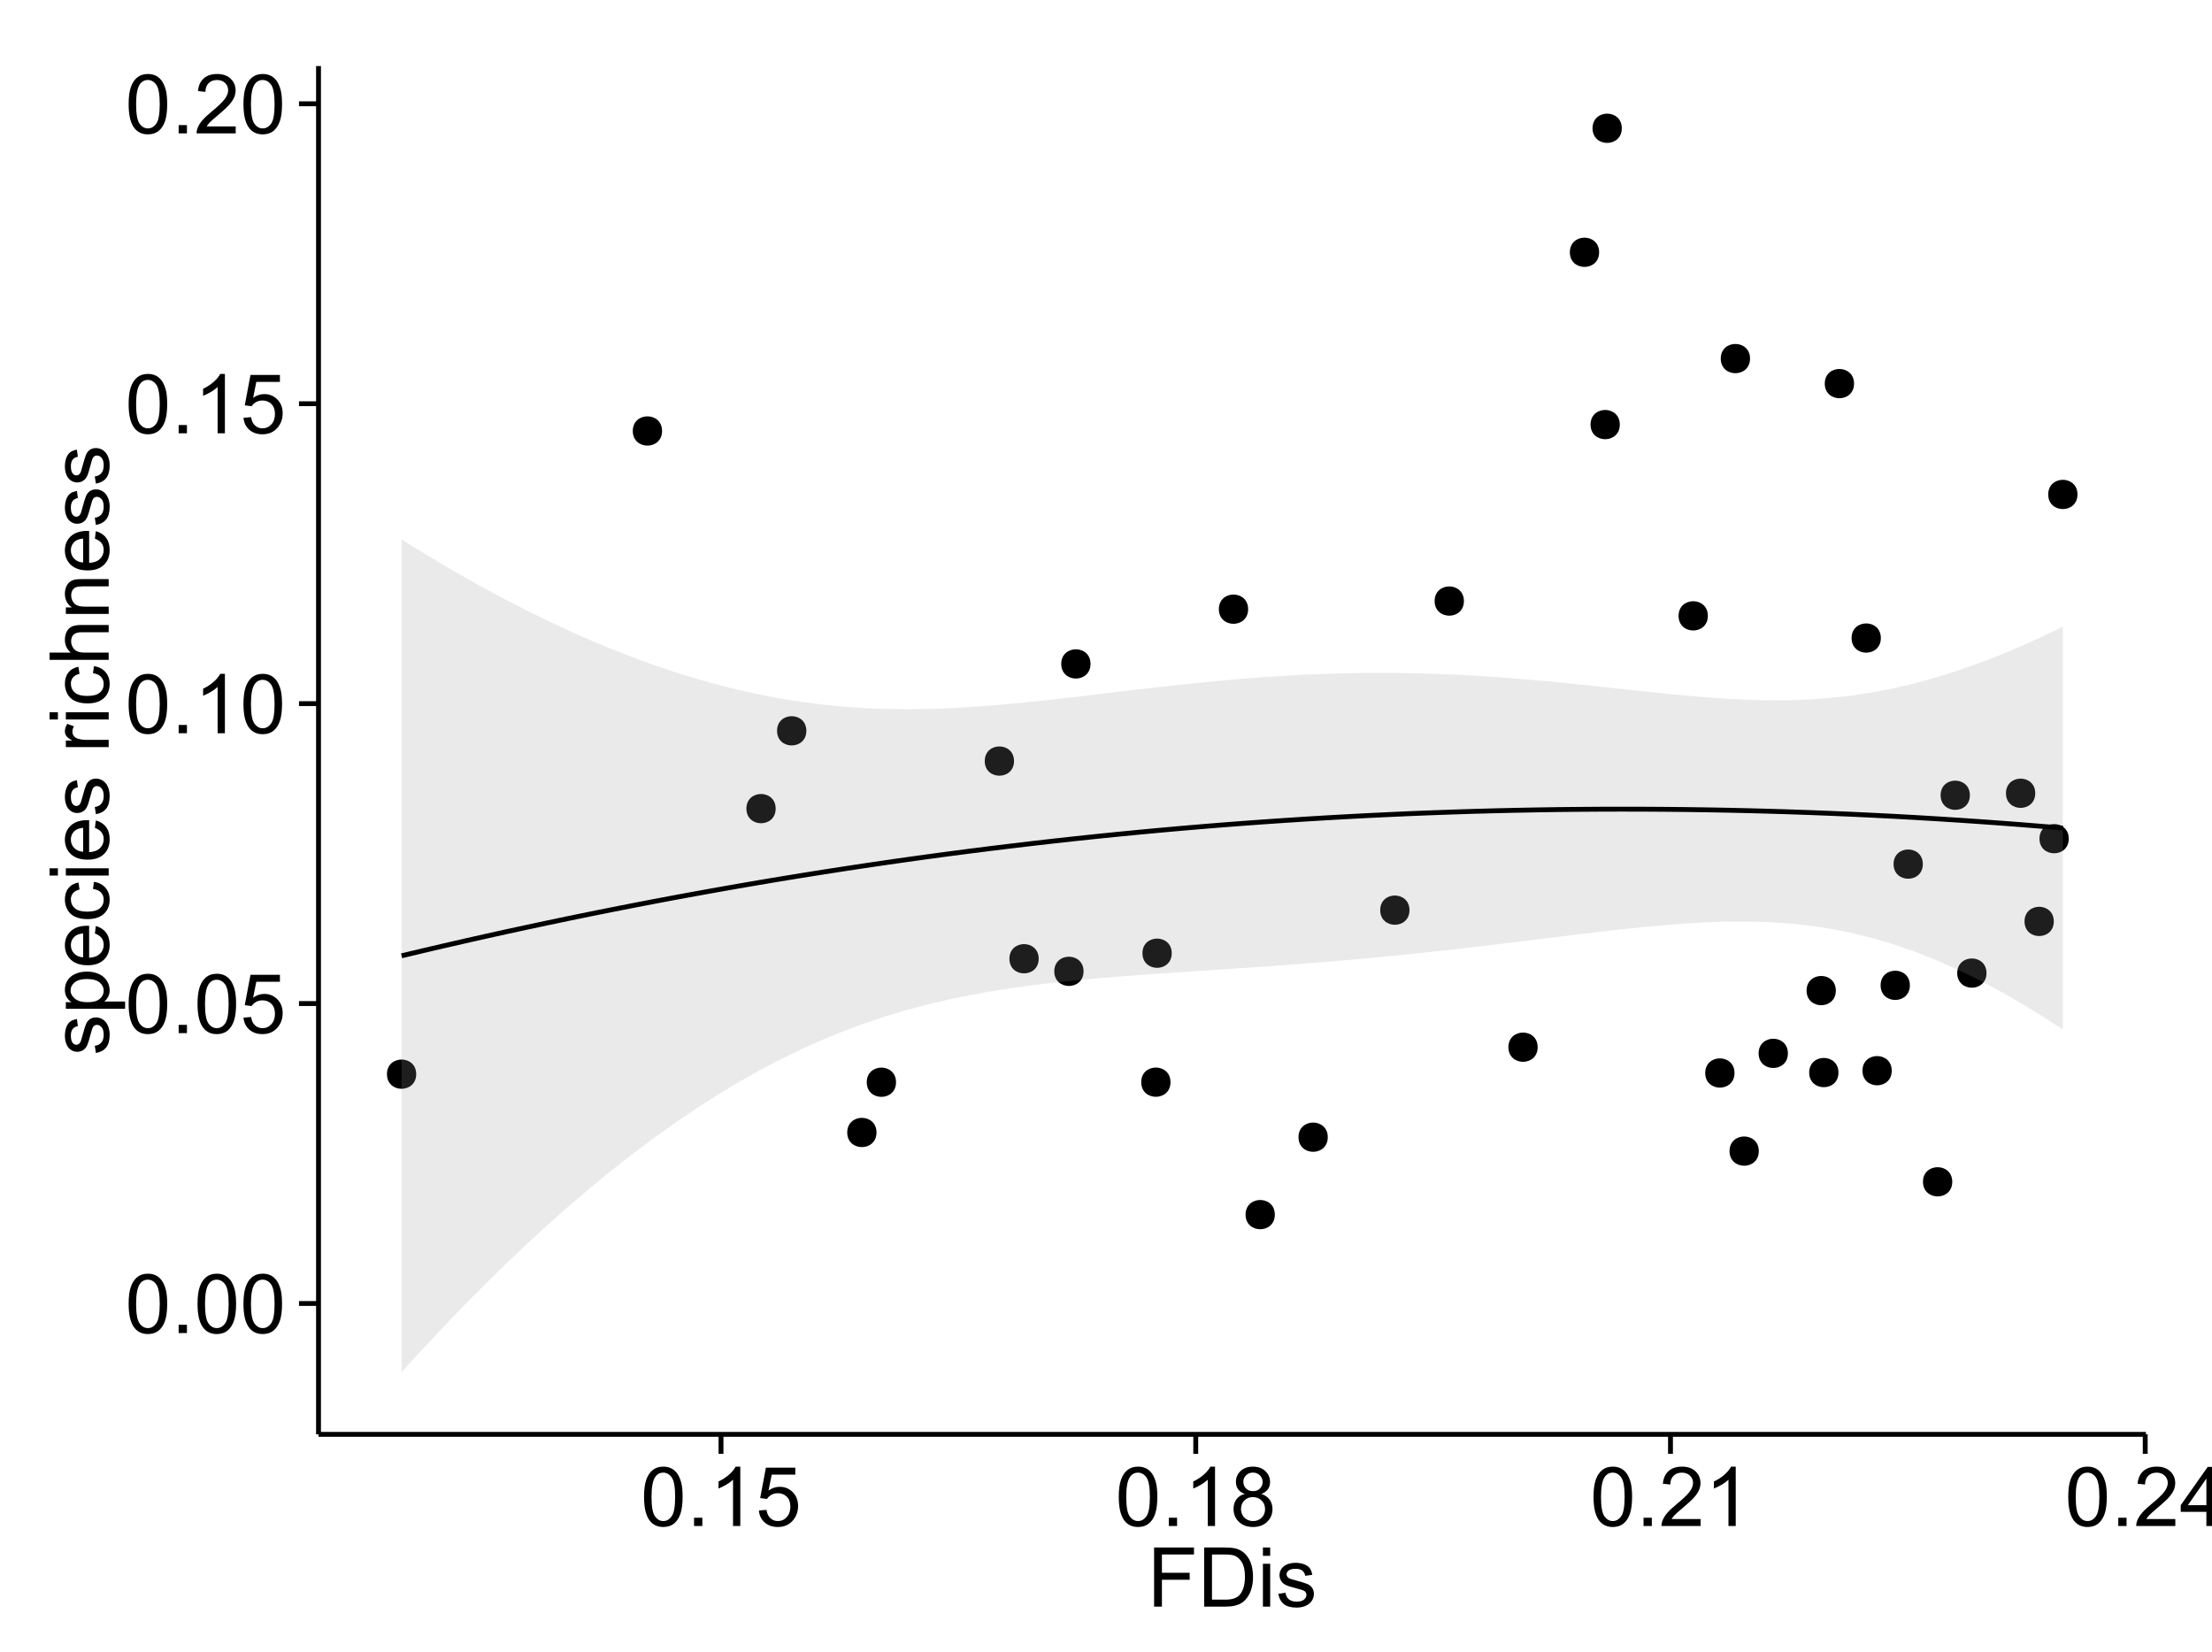 <?xml version="1.0" encoding="UTF-8"?>
<svg xmlns="http://www.w3.org/2000/svg" xmlns:xlink="http://www.w3.org/1999/xlink" width="482pt" height="360pt" viewBox="0 0 482 360" version="1.1">
<defs>
<g>
<symbol overflow="visible" id="glyph0-0">
<path style="stroke:none;" d="M 0.746 -6.355 C 0.742 -7.875 0.898 -9.102 1.215 -10.031 C 1.527 -10.961 1.996 -11.676 2.613 -12.18 C 3.23 -12.684 4.008 -12.938 4.949 -12.938 C 5.637 -12.938 6.242 -12.797 6.766 -12.52 C 7.285 -12.238 7.715 -11.836 8.059 -11.316 C 8.395 -10.789 8.664 -10.152 8.859 -9.398 C 9.051 -8.645 9.145 -7.629 9.148 -6.355 C 9.145 -4.84 8.992 -3.617 8.684 -2.691 C 8.371 -1.762 7.906 -1.047 7.289 -0.539 C 6.672 -0.035 5.891 0.215 4.949 0.219 C 3.703 0.215 2.727 -0.227 2.023 -1.117 C 1.168 -2.188 0.742 -3.934 0.746 -6.355 Z M 2.375 -6.355 C 2.371 -4.234 2.621 -2.824 3.117 -2.129 C 3.609 -1.426 4.219 -1.078 4.949 -1.082 C 5.672 -1.078 6.281 -1.43 6.781 -2.137 C 7.273 -2.836 7.523 -4.242 7.523 -6.355 C 7.523 -8.473 7.273 -9.883 6.781 -10.582 C 6.281 -11.277 5.664 -11.625 4.93 -11.629 C 4.199 -11.625 3.621 -11.316 3.191 -10.703 C 2.645 -9.918 2.371 -8.469 2.375 -6.355 Z M 2.375 -6.355 "/>
</symbol>
<symbol overflow="visible" id="glyph0-1">
<path style="stroke:none;" d="M 1.633 0 L 1.633 -1.801 L 3.438 -1.801 L 3.438 0 Z M 1.633 0 "/>
</symbol>
<symbol overflow="visible" id="glyph0-2">
<path style="stroke:none;" d="M 0.746 -3.375 L 2.406 -3.516 C 2.527 -2.707 2.812 -2.098 3.266 -1.691 C 3.711 -1.281 4.254 -1.078 4.887 -1.082 C 5.648 -1.078 6.293 -1.363 6.82 -1.941 C 7.344 -2.512 7.605 -3.273 7.609 -4.227 C 7.605 -5.125 7.352 -5.84 6.848 -6.363 C 6.34 -6.883 5.676 -7.141 4.859 -7.145 C 4.344 -7.141 3.887 -7.027 3.48 -6.797 C 3.07 -6.566 2.746 -6.266 2.516 -5.898 L 1.027 -6.09 L 2.277 -12.711 L 8.684 -12.711 L 8.684 -11.195 L 3.543 -11.195 L 2.848 -7.734 C 3.621 -8.273 4.43 -8.543 5.281 -8.543 C 6.402 -8.543 7.352 -8.152 8.129 -7.371 C 8.898 -6.59 9.285 -5.586 9.289 -4.367 C 9.285 -3.195 8.945 -2.188 8.27 -1.344 C 7.441 -0.301 6.316 0.215 4.887 0.219 C 3.715 0.215 2.758 -0.109 2.016 -0.766 C 1.273 -1.418 0.848 -2.289 0.746 -3.375 Z M 0.746 -3.375 "/>
</symbol>
<symbol overflow="visible" id="glyph0-3">
<path style="stroke:none;" d="M 6.707 0 L 5.125 0 L 5.125 -10.082 C 4.742 -9.715 4.242 -9.352 3.625 -8.988 C 3.004 -8.625 2.449 -8.352 1.961 -8.172 L 1.961 -9.703 C 2.844 -10.117 3.617 -10.621 4.281 -11.215 C 4.941 -11.805 5.41 -12.379 5.688 -12.938 L 6.707 -12.938 Z M 6.707 0 "/>
</symbol>
<symbol overflow="visible" id="glyph0-4">
<path style="stroke:none;" d="M 9.062 -1.52 L 9.062 0 L 0.547 0 C 0.531 -0.379 0.594 -0.742 0.73 -1.098 C 0.945 -1.676 1.293 -2.25 1.77 -2.812 C 2.246 -3.375 2.934 -4.023 3.84 -4.766 C 5.238 -5.906 6.188 -6.816 6.68 -7.492 C 7.172 -8.16 7.418 -8.793 7.418 -9.395 C 7.418 -10.02 7.191 -10.551 6.746 -10.98 C 6.293 -11.41 5.711 -11.625 4.992 -11.629 C 4.23 -11.625 3.621 -11.395 3.164 -10.941 C 2.703 -10.48 2.469 -9.848 2.469 -9.043 L 0.844 -9.211 C 0.953 -10.422 1.371 -11.344 2.102 -11.984 C 2.824 -12.617 3.801 -12.938 5.027 -12.938 C 6.262 -12.938 7.238 -12.594 7.961 -11.91 C 8.68 -11.223 9.039 -10.371 9.043 -9.359 C 9.039 -8.84 8.934 -8.336 8.727 -7.84 C 8.512 -7.34 8.164 -6.812 7.676 -6.266 C 7.188 -5.711 6.375 -4.957 5.238 -4 C 4.285 -3.199 3.676 -2.66 3.41 -2.379 C 3.141 -2.094 2.918 -1.805 2.742 -1.52 Z M 9.062 -1.52 "/>
</symbol>
<symbol overflow="visible" id="glyph0-5">
<path style="stroke:none;" d="M 3.18 -6.988 C 2.52 -7.227 2.035 -7.57 1.723 -8.016 C 1.406 -8.461 1.246 -8.992 1.25 -9.617 C 1.246 -10.551 1.582 -11.34 2.258 -11.98 C 2.93 -12.617 3.828 -12.938 4.949 -12.938 C 6.07 -12.938 6.977 -12.609 7.664 -11.957 C 8.348 -11.301 8.688 -10.504 8.691 -9.57 C 8.688 -8.969 8.531 -8.449 8.219 -8.012 C 7.902 -7.566 7.426 -7.227 6.793 -6.988 C 7.582 -6.727 8.184 -6.309 8.598 -5.738 C 9.008 -5.16 9.215 -4.477 9.219 -3.684 C 9.215 -2.578 8.828 -1.652 8.051 -0.906 C 7.27 -0.156 6.242 0.215 4.977 0.219 C 3.699 0.215 2.676 -0.156 1.898 -0.91 C 1.117 -1.66 0.727 -2.602 0.73 -3.727 C 0.727 -4.562 0.938 -5.262 1.367 -5.832 C 1.789 -6.395 2.395 -6.781 3.18 -6.988 Z M 2.867 -9.668 C 2.863 -9.059 3.059 -8.559 3.453 -8.172 C 3.844 -7.785 4.355 -7.594 4.984 -7.594 C 5.59 -7.594 6.09 -7.785 6.48 -8.168 C 6.871 -8.551 7.066 -9.02 7.066 -9.578 C 7.066 -10.156 6.863 -10.645 6.465 -11.043 C 6.059 -11.438 5.559 -11.637 4.965 -11.637 C 4.359 -11.637 3.859 -11.441 3.465 -11.055 C 3.062 -10.668 2.863 -10.207 2.867 -9.668 Z M 2.355 -3.719 C 2.355 -3.262 2.461 -2.824 2.676 -2.406 C 2.887 -1.98 3.203 -1.652 3.629 -1.426 C 4.047 -1.191 4.504 -1.078 4.992 -1.082 C 5.746 -1.078 6.367 -1.32 6.863 -1.809 C 7.352 -2.293 7.598 -2.91 7.602 -3.664 C 7.598 -4.422 7.344 -5.055 6.84 -5.555 C 6.332 -6.051 5.699 -6.297 4.938 -6.301 C 4.191 -6.297 3.574 -6.051 3.09 -5.562 C 2.598 -5.066 2.355 -4.453 2.355 -3.719 Z M 2.355 -3.719 "/>
</symbol>
<symbol overflow="visible" id="glyph0-6">
<path style="stroke:none;" d="M 5.82 0 L 5.82 -3.086 L 0.227 -3.086 L 0.227 -4.535 L 6.109 -12.883 L 7.398 -12.883 L 7.398 -4.535 L 9.141 -4.535 L 9.141 -3.086 L 7.398 -3.086 L 7.398 0 Z M 5.82 -4.535 L 5.82 -10.344 L 1.785 -4.535 Z M 5.82 -4.535 "/>
</symbol>
<symbol overflow="visible" id="glyph0-7">
<path style="stroke:none;" d="M 1.477 0 L 1.477 -12.883 L 10.168 -12.883 L 10.168 -11.363 L 3.18 -11.363 L 3.18 -7.375 L 9.227 -7.375 L 9.227 -5.852 L 3.18 -5.852 L 3.18 0 Z M 1.477 0 "/>
</symbol>
<symbol overflow="visible" id="glyph0-8">
<path style="stroke:none;" d="M 1.391 0 L 1.391 -12.883 L 5.828 -12.883 C 6.824 -12.879 7.59 -12.816 8.121 -12.699 C 8.855 -12.527 9.484 -12.223 10.012 -11.777 C 10.688 -11.199 11.195 -10.465 11.535 -9.574 C 11.867 -8.68 12.035 -7.656 12.039 -6.512 C 12.035 -5.531 11.922 -4.664 11.695 -3.91 C 11.469 -3.152 11.176 -2.527 10.816 -2.035 C 10.457 -1.535 10.066 -1.145 9.645 -0.863 C 9.219 -0.574 8.703 -0.359 8.105 -0.219 C 7.504 -0.07 6.816 0 6.039 0 Z M 3.094 -1.52 L 5.844 -1.52 C 6.688 -1.516 7.355 -1.598 7.844 -1.758 C 8.324 -1.914 8.711 -2.137 9 -2.426 C 9.402 -2.828 9.715 -3.371 9.941 -4.055 C 10.164 -4.734 10.277 -5.562 10.281 -6.539 C 10.277 -7.887 10.055 -8.922 9.617 -9.645 C 9.172 -10.367 8.637 -10.852 8.008 -11.102 C 7.547 -11.273 6.812 -11.359 5.801 -11.363 L 3.094 -11.363 Z M 3.094 -1.52 "/>
</symbol>
<symbol overflow="visible" id="glyph0-9">
<path style="stroke:none;" d="M 1.195 -11.066 L 1.195 -12.883 L 2.777 -12.883 L 2.777 -11.066 Z M 1.195 0 L 1.195 -9.336 L 2.777 -9.336 L 2.777 0 Z M 1.195 0 "/>
</symbol>
<symbol overflow="visible" id="glyph0-10">
<path style="stroke:none;" d="M 0.555 -2.785 L 2.117 -3.031 C 2.203 -2.402 2.449 -1.922 2.852 -1.59 C 3.25 -1.254 3.812 -1.09 4.535 -1.09 C 5.262 -1.09 5.801 -1.234 6.152 -1.531 C 6.504 -1.824 6.68 -2.172 6.68 -2.574 C 6.68 -2.926 6.523 -3.207 6.215 -3.418 C 5.996 -3.555 5.457 -3.734 4.598 -3.953 C 3.434 -4.246 2.629 -4.5 2.184 -4.715 C 1.734 -4.926 1.395 -5.223 1.164 -5.602 C 0.93 -5.98 0.812 -6.398 0.816 -6.855 C 0.812 -7.27 0.91 -7.652 1.102 -8.012 C 1.293 -8.363 1.551 -8.66 1.883 -8.895 C 2.125 -9.074 2.461 -9.227 2.887 -9.355 C 3.309 -9.48 3.766 -9.543 4.254 -9.547 C 4.984 -9.543 5.625 -9.438 6.184 -9.23 C 6.734 -9.016 7.145 -8.73 7.41 -8.371 C 7.672 -8.008 7.852 -7.527 7.953 -6.926 L 6.406 -6.715 C 6.332 -7.195 6.129 -7.57 5.793 -7.84 C 5.453 -8.105 4.977 -8.238 4.367 -8.242 C 3.637 -8.238 3.121 -8.117 2.812 -7.883 C 2.5 -7.641 2.344 -7.359 2.348 -7.039 C 2.344 -6.832 2.406 -6.648 2.539 -6.484 C 2.664 -6.312 2.867 -6.172 3.148 -6.062 C 3.301 -6.004 3.766 -5.871 4.543 -5.66 C 5.66 -5.359 6.441 -5.113 6.887 -4.926 C 7.324 -4.734 7.672 -4.457 7.926 -4.094 C 8.176 -3.73 8.301 -3.281 8.305 -2.742 C 8.301 -2.215 8.148 -1.719 7.844 -1.254 C 7.535 -0.785 7.09 -0.422 6.512 -0.172 C 5.926 0.086 5.27 0.211 4.543 0.211 C 3.328 0.211 2.406 -0.039 1.77 -0.543 C 1.133 -1.047 0.727 -1.793 0.555 -2.785 Z M 0.555 -2.785 "/>
</symbol>
<symbol overflow="visible" id="glyph1-0">
<path style="stroke:none;" d="M -2.785 -0.555 L -3.031 -2.117 C -2.402 -2.203 -1.922 -2.449 -1.59 -2.852 C -1.254 -3.25 -1.09 -3.812 -1.09 -4.535 C -1.09 -5.262 -1.234 -5.801 -1.531 -6.152 C -1.824 -6.504 -2.172 -6.68 -2.574 -6.68 C -2.926 -6.68 -3.207 -6.523 -3.418 -6.215 C -3.555 -5.996 -3.734 -5.457 -3.953 -4.598 C -4.246 -3.434 -4.5 -2.629 -4.715 -2.184 C -4.926 -1.734 -5.223 -1.395 -5.602 -1.164 C -5.98 -0.93 -6.398 -0.812 -6.855 -0.816 C -7.27 -0.812 -7.652 -0.91 -8.012 -1.102 C -8.363 -1.293 -8.66 -1.551 -8.895 -1.883 C -9.074 -2.125 -9.227 -2.461 -9.355 -2.887 C -9.48 -3.309 -9.543 -3.766 -9.547 -4.254 C -9.543 -4.984 -9.438 -5.625 -9.23 -6.184 C -9.016 -6.734 -8.73 -7.145 -8.371 -7.41 C -8.008 -7.672 -7.527 -7.852 -6.926 -7.953 L -6.715 -6.406 C -7.195 -6.332 -7.57 -6.129 -7.84 -5.797 C -8.105 -5.457 -8.238 -4.98 -8.242 -4.367 C -8.238 -3.637 -8.117 -3.121 -7.883 -2.812 C -7.641 -2.5 -7.359 -2.344 -7.039 -2.348 C -6.832 -2.344 -6.648 -2.406 -6.484 -2.539 C -6.312 -2.664 -6.172 -2.867 -6.062 -3.148 C -6.004 -3.301 -5.871 -3.766 -5.66 -4.543 C -5.359 -5.66 -5.113 -6.441 -4.926 -6.887 C -4.734 -7.324 -4.457 -7.672 -4.094 -7.926 C -3.73 -8.176 -3.281 -8.301 -2.742 -8.305 C -2.211 -8.301 -1.711 -8.148 -1.25 -7.844 C -0.781 -7.535 -0.422 -7.09 -0.172 -6.512 C 0.086 -5.926 0.211 -5.27 0.211 -4.543 C 0.211 -3.328 -0.039 -2.406 -0.543 -1.77 C -1.047 -1.133 -1.793 -0.727 -2.785 -0.555 Z M -2.785 -0.555 "/>
</symbol>
<symbol overflow="visible" id="glyph1-1">
<path style="stroke:none;" d="M 3.578 -1.188 L -9.336 -1.188 L -9.336 -2.629 L -8.121 -2.629 C -8.594 -2.965 -8.949 -3.348 -9.188 -3.777 C -9.426 -4.203 -9.543 -4.723 -9.547 -5.336 C -9.543 -6.129 -9.34 -6.832 -8.93 -7.445 C -8.516 -8.051 -7.934 -8.512 -7.191 -8.824 C -6.441 -9.133 -5.625 -9.285 -4.738 -9.289 C -3.781 -9.285 -2.922 -9.113 -2.156 -8.773 C -1.391 -8.43 -0.805 -7.934 -0.398 -7.281 C 0.008 -6.625 0.211 -5.938 0.211 -5.219 C 0.211 -4.691 0.102 -4.219 -0.121 -3.801 C -0.344 -3.379 -0.625 -3.035 -0.965 -2.77 L 3.578 -2.77 Z M -4.613 -2.621 C -3.41 -2.613 -2.523 -2.855 -1.949 -3.348 C -1.375 -3.832 -1.09 -4.422 -1.09 -5.117 C -1.09 -5.816 -1.387 -6.418 -1.98 -6.922 C -2.574 -7.418 -3.496 -7.668 -4.746 -7.672 C -5.934 -7.668 -6.824 -7.426 -7.418 -6.938 C -8.008 -6.449 -8.301 -5.863 -8.305 -5.188 C -8.301 -4.508 -7.988 -3.914 -7.359 -3.398 C -6.727 -2.879 -5.809 -2.617 -4.613 -2.621 Z M -4.613 -2.621 "/>
</symbol>
<symbol overflow="visible" id="glyph1-2">
<path style="stroke:none;" d="M -3.004 -7.578 L -2.805 -9.211 C -1.848 -8.953 -1.105 -8.473 -0.578 -7.777 C -0.051 -7.078 0.211 -6.188 0.211 -5.105 C 0.211 -3.738 -0.207 -2.656 -1.051 -1.859 C -1.887 -1.055 -3.066 -0.656 -4.586 -0.66 C -6.156 -0.656 -7.375 -1.059 -8.246 -1.871 C -9.109 -2.676 -9.543 -3.727 -9.547 -5.02 C -9.543 -6.266 -9.117 -7.285 -8.27 -8.078 C -7.418 -8.867 -6.223 -9.262 -4.684 -9.266 C -4.586 -9.262 -4.445 -9.258 -4.262 -9.254 L -4.262 -2.293 C -3.234 -2.348 -2.449 -2.641 -1.906 -3.164 C -1.359 -3.684 -1.09 -4.332 -1.09 -5.117 C -1.09 -5.691 -1.242 -6.188 -1.547 -6.598 C -1.852 -7.008 -2.336 -7.332 -3.004 -7.578 Z M -5.562 -2.383 L -5.562 -7.594 C -6.344 -7.523 -6.934 -7.324 -7.328 -6.996 C -7.934 -6.492 -8.238 -5.836 -8.242 -5.035 C -8.238 -4.305 -7.996 -3.695 -7.512 -3.203 C -7.027 -2.707 -6.375 -2.434 -5.562 -2.383 Z M -5.562 -2.383 "/>
</symbol>
<symbol overflow="visible" id="glyph1-3">
<path style="stroke:none;" d="M -3.418 -7.277 L -3.215 -8.832 C -2.141 -8.66 -1.301 -8.227 -0.699 -7.527 C -0.09 -6.824 0.211 -5.965 0.211 -4.949 C 0.211 -3.668 -0.203 -2.641 -1.039 -1.867 C -1.871 -1.09 -3.07 -0.703 -4.633 -0.703 C -5.637 -0.703 -6.52 -0.867 -7.277 -1.203 C -8.031 -1.535 -8.598 -2.047 -8.977 -2.73 C -9.355 -3.41 -9.543 -4.152 -9.547 -4.957 C -9.543 -5.969 -9.289 -6.797 -8.777 -7.441 C -8.262 -8.086 -7.531 -8.5 -6.59 -8.684 L -6.355 -7.145 C -6.98 -6.996 -7.453 -6.738 -7.77 -6.367 C -8.082 -5.992 -8.238 -5.543 -8.242 -5.02 C -8.238 -4.219 -7.953 -3.57 -7.387 -3.074 C -6.812 -2.574 -5.91 -2.324 -4.676 -2.328 C -3.422 -2.324 -2.508 -2.566 -1.941 -3.047 C -1.371 -3.527 -1.09 -4.152 -1.09 -4.93 C -1.09 -5.547 -1.277 -6.066 -1.66 -6.484 C -2.035 -6.898 -2.621 -7.164 -3.418 -7.277 Z M -3.418 -7.277 "/>
</symbol>
<symbol overflow="visible" id="glyph1-4">
<path style="stroke:none;" d="M -11.066 -1.195 L -12.883 -1.195 L -12.883 -2.777 L -11.066 -2.777 Z M 0 -1.195 L -9.336 -1.195 L -9.336 -2.777 L 0 -2.777 Z M 0 -1.195 "/>
</symbol>
<symbol overflow="visible" id="glyph1-5">
<path style="stroke:none;" d=""/>
</symbol>
<symbol overflow="visible" id="glyph1-6">
<path style="stroke:none;" d="M 0 -1.168 L -9.336 -1.168 L -9.336 -2.594 L -7.918 -2.594 C -8.578 -2.953 -9.016 -3.289 -9.23 -3.598 C -9.438 -3.906 -9.543 -4.242 -9.547 -4.613 C -9.543 -5.145 -9.375 -5.688 -9.035 -6.242 L -7.566 -5.695 C -7.793 -5.309 -7.91 -4.922 -7.91 -4.535 C -7.91 -4.188 -7.805 -3.875 -7.598 -3.602 C -7.387 -3.324 -7.098 -3.129 -6.734 -3.016 C -6.168 -2.836 -5.555 -2.746 -4.887 -2.75 L 0 -2.75 Z M 0 -1.168 "/>
</symbol>
<symbol overflow="visible" id="glyph1-7">
<path style="stroke:none;" d="M 0 -1.188 L -12.883 -1.188 L -12.883 -2.77 L -8.262 -2.77 C -9.117 -3.504 -9.543 -4.434 -9.547 -5.562 C -9.543 -6.25 -9.406 -6.852 -9.137 -7.363 C -8.859 -7.871 -8.484 -8.234 -8.004 -8.457 C -7.523 -8.676 -6.824 -8.789 -5.914 -8.789 L 0 -8.789 L 0 -7.207 L -5.914 -7.207 C -6.703 -7.207 -7.281 -7.035 -7.641 -6.691 C -8 -6.348 -8.18 -5.863 -8.184 -5.238 C -8.18 -4.77 -8.059 -4.328 -7.816 -3.914 C -7.574 -3.5 -7.242 -3.203 -6.828 -3.031 C -6.406 -2.852 -5.832 -2.766 -5.105 -2.77 L 0 -2.77 Z M 0 -1.188 "/>
</symbol>
<symbol overflow="visible" id="glyph1-8">
<path style="stroke:none;" d="M 0 -1.188 L -9.336 -1.188 L -9.336 -2.609 L -8.008 -2.609 C -9.031 -3.293 -9.543 -4.285 -9.547 -5.582 C -9.543 -6.141 -9.441 -6.656 -9.242 -7.133 C -9.035 -7.602 -8.77 -7.957 -8.445 -8.191 C -8.113 -8.426 -7.727 -8.59 -7.277 -8.684 C -6.98 -8.742 -6.465 -8.77 -5.738 -8.773 L 0 -8.773 L 0 -7.188 L -5.68 -7.188 C -6.32 -7.184 -6.801 -7.121 -7.121 -7.004 C -7.438 -6.879 -7.695 -6.66 -7.887 -6.348 C -8.074 -6.031 -8.168 -5.664 -8.172 -5.246 C -8.168 -4.57 -7.953 -3.992 -7.531 -3.504 C -7.102 -3.012 -6.293 -2.766 -5.098 -2.77 L 0 -2.77 Z M 0 -1.188 "/>
</symbol>
</g>
<clipPath id="clip1">
  <path d="M 69.406 14.398 L 468.602 14.398 L 468.602 313.531 L 69.406 313.531 Z M 69.406 14.398 "/>
</clipPath>
</defs>
<g id="surface3236">
<rect x="0" y="0" width="482" height="360" style="fill:rgb(100%,100%,100%);fill-opacity:1;stroke:none;"/>
<rect x="0" y="0" width="482" height="360" style="fill:rgb(100%,100%,100%);fill-opacity:1;stroke:none;"/>
<path style="fill:none;stroke-width:1.063;stroke-linecap:round;stroke-linejoin:round;stroke:rgb(100%,100%,100%);stroke-opacity:1;stroke-miterlimit:10;" d="M 0 360 L 482 360 L 482 0 L 0 0 Z M 0 360 "/>
<g clip-path="url(#clip1)" clip-rule="nonzero">
<path style=" stroke:none;fill-rule:nonzero;fill:rgb(100%,100%,100%);fill-opacity:1;" d="M 69.406 312.531 L 467.602 312.531 L 467.602 14.398 L 69.406 14.398 Z M 69.406 312.531 "/>
<path style=" stroke:none;fill-rule:nonzero;fill:rgb(0%,0%,0%);fill-opacity:1;" d="M 167.957 176.195 C 167.957 179.027 163.707 179.027 163.707 176.195 C 163.707 173.359 167.957 173.359 167.957 176.195 "/>
<path style=" stroke:none;fill-rule:nonzero;fill:rgb(0%,0%,0%);fill-opacity:1;" d="M 431.801 212.027 C 431.801 214.863 427.551 214.863 427.551 212.027 C 427.551 209.191 431.801 209.191 431.801 212.027 "/>
<path style=" stroke:none;fill-rule:nonzero;fill:rgb(0%,0%,0%);fill-opacity:1;" d="M 89.629 234.051 C 89.629 236.887 85.379 236.887 85.379 234.051 C 85.379 231.219 89.629 231.219 89.629 234.051 "/>
<path style=" stroke:none;fill-rule:nonzero;fill:rgb(0%,0%,0%);fill-opacity:1;" d="M 428.18 173.281 C 428.18 176.113 423.926 176.113 423.926 173.281 C 423.926 170.445 428.18 170.445 428.18 173.281 "/>
<path style=" stroke:none;fill-rule:nonzero;fill:rgb(0%,0%,0%);fill-opacity:1;" d="M 402.938 83.582 C 402.938 86.418 398.684 86.418 398.684 83.582 C 398.684 80.746 402.938 80.746 402.938 83.582 "/>
<path style=" stroke:none;fill-rule:nonzero;fill:rgb(0%,0%,0%);fill-opacity:1;" d="M 398.969 215.844 C 398.969 218.68 394.719 218.68 394.719 215.844 C 394.719 213.008 398.969 213.008 398.969 215.844 "/>
<path style=" stroke:none;fill-rule:nonzero;fill:rgb(0%,0%,0%);fill-opacity:1;" d="M 449.723 182.742 C 449.723 185.574 445.473 185.574 445.473 182.742 C 445.473 179.906 449.723 179.906 449.723 182.742 "/>
<path style=" stroke:none;fill-rule:nonzero;fill:rgb(0%,0%,0%);fill-opacity:1;" d="M 219.895 165.832 C 219.895 168.668 215.645 168.668 215.645 165.832 C 215.645 162.996 219.895 162.996 219.895 165.832 "/>
<path style=" stroke:none;fill-rule:nonzero;fill:rgb(0%,0%,0%);fill-opacity:1;" d="M 194.184 235.809 C 194.184 238.645 189.934 238.645 189.934 235.809 C 189.934 232.973 194.184 232.973 194.184 235.809 "/>
<path style=" stroke:none;fill-rule:nonzero;fill:rgb(0%,0%,0%);fill-opacity:1;" d="M 225.27 208.902 C 225.27 211.738 221.02 211.738 221.02 208.902 C 221.02 206.07 225.27 206.07 225.27 208.902 "/>
<path style=" stroke:none;fill-rule:nonzero;fill:rgb(0%,0%,0%);fill-opacity:1;" d="M 371.082 134.191 C 371.082 137.023 366.828 137.023 366.828 134.191 C 366.828 131.355 371.082 131.355 371.082 134.191 "/>
<path style=" stroke:none;fill-rule:nonzero;fill:rgb(0%,0%,0%);fill-opacity:1;" d="M 442.422 172.844 C 442.422 175.68 438.168 175.68 438.168 172.844 C 438.168 170.008 442.422 170.008 442.422 172.844 "/>
<path style=" stroke:none;fill-rule:nonzero;fill:rgb(0%,0%,0%);fill-opacity:1;" d="M 451.625 107.734 C 451.625 110.57 447.375 110.57 447.375 107.734 C 447.375 104.902 451.625 104.902 451.625 107.734 "/>
<path style=" stroke:none;fill-rule:nonzero;fill:rgb(0%,0%,0%);fill-opacity:1;" d="M 380.273 78.133 C 380.273 80.969 376.02 80.969 376.02 78.133 C 376.02 75.297 380.273 75.297 380.273 78.133 "/>
<path style=" stroke:none;fill-rule:nonzero;fill:rgb(0%,0%,0%);fill-opacity:1;" d="M 351.898 92.516 C 351.898 95.352 347.648 95.352 347.648 92.516 C 347.648 89.68 351.898 89.68 351.898 92.516 "/>
<path style=" stroke:none;fill-rule:nonzero;fill:rgb(0%,0%,0%);fill-opacity:1;" d="M 411.152 233.297 C 411.152 236.129 406.898 236.129 406.898 233.297 C 406.898 230.461 411.152 230.461 411.152 233.297 "/>
<path style=" stroke:none;fill-rule:nonzero;fill:rgb(0%,0%,0%);fill-opacity:1;" d="M 333.996 228.176 C 333.996 231.008 329.746 231.008 329.746 228.176 C 329.746 225.34 333.996 225.34 333.996 228.176 "/>
<path style=" stroke:none;fill-rule:nonzero;fill:rgb(0%,0%,0%);fill-opacity:1;" d="M 347.391 54.973 C 347.391 57.809 343.137 57.809 343.137 54.973 C 343.137 52.141 347.391 52.141 347.391 54.973 "/>
<path style=" stroke:none;fill-rule:nonzero;fill:rgb(0%,0%,0%);fill-opacity:1;" d="M 270.906 132.734 C 270.906 135.57 266.656 135.57 266.656 132.734 C 266.656 129.902 270.906 129.902 270.906 132.734 "/>
<path style=" stroke:none;fill-rule:nonzero;fill:rgb(0%,0%,0%);fill-opacity:1;" d="M 235.047 211.648 C 235.047 214.484 230.797 214.484 230.797 211.648 C 230.797 208.812 235.047 208.812 235.047 211.648 "/>
<path style=" stroke:none;fill-rule:nonzero;fill:rgb(0%,0%,0%);fill-opacity:1;" d="M 417.926 188.281 C 417.926 191.117 413.676 191.117 413.676 188.281 C 413.676 185.449 417.926 185.449 417.926 188.281 "/>
<path style=" stroke:none;fill-rule:nonzero;fill:rgb(0%,0%,0%);fill-opacity:1;" d="M 174.641 159.238 C 174.641 162.074 170.387 162.074 170.387 159.238 C 170.387 156.406 174.641 156.406 174.641 159.238 "/>
<path style=" stroke:none;fill-rule:nonzero;fill:rgb(0%,0%,0%);fill-opacity:1;" d="M 424.34 257.508 C 424.34 260.34 420.086 260.34 420.086 257.508 C 420.086 254.672 424.34 254.672 424.34 257.508 "/>
<path style=" stroke:none;fill-rule:nonzero;fill:rgb(0%,0%,0%);fill-opacity:1;" d="M 189.93 246.758 C 189.93 249.594 185.676 249.594 185.676 246.758 C 185.676 243.922 189.93 243.922 189.93 246.758 "/>
<path style=" stroke:none;fill-rule:nonzero;fill:rgb(0%,0%,0%);fill-opacity:1;" d="M 143.203 93.906 C 143.203 96.742 138.949 96.742 138.949 93.906 C 138.949 91.074 143.203 91.074 143.203 93.906 "/>
<path style=" stroke:none;fill-rule:nonzero;fill:rgb(0%,0%,0%);fill-opacity:1;" d="M 352.332 27.953 C 352.332 30.785 348.082 30.785 348.082 27.953 C 348.082 25.117 352.332 25.117 352.332 27.953 "/>
<path style=" stroke:none;fill-rule:nonzero;fill:rgb(0%,0%,0%);fill-opacity:1;" d="M 415.102 214.695 C 415.102 217.531 410.852 217.531 410.852 214.695 C 410.852 211.863 415.102 211.863 415.102 214.695 "/>
<path style=" stroke:none;fill-rule:nonzero;fill:rgb(0%,0%,0%);fill-opacity:1;" d="M 253.992 235.797 C 253.992 238.633 249.738 238.633 249.738 235.797 C 249.738 232.965 253.992 232.965 253.992 235.797 "/>
<path style=" stroke:none;fill-rule:nonzero;fill:rgb(0%,0%,0%);fill-opacity:1;" d="M 388.523 229.52 C 388.523 232.355 384.273 232.355 384.273 229.52 C 384.273 226.684 388.523 226.684 388.523 229.52 "/>
<path style=" stroke:none;fill-rule:nonzero;fill:rgb(0%,0%,0%);fill-opacity:1;" d="M 288.262 247.781 C 288.262 250.617 284.008 250.617 284.008 247.781 C 284.008 244.945 288.262 244.945 288.262 247.781 "/>
<path style=" stroke:none;fill-rule:nonzero;fill:rgb(0%,0%,0%);fill-opacity:1;" d="M 317.926 130.965 C 317.926 133.797 313.672 133.797 313.672 130.965 C 313.672 128.129 317.926 128.129 317.926 130.965 "/>
<path style=" stroke:none;fill-rule:nonzero;fill:rgb(0%,0%,0%);fill-opacity:1;" d="M 306.066 198.312 C 306.066 201.148 301.816 201.148 301.816 198.312 C 301.816 195.477 306.066 195.477 306.066 198.312 "/>
<path style=" stroke:none;fill-rule:nonzero;fill:rgb(0%,0%,0%);fill-opacity:1;" d="M 399.543 233.703 C 399.543 236.539 395.289 236.539 395.289 233.703 C 395.289 230.871 399.543 230.871 399.543 233.703 "/>
<path style=" stroke:none;fill-rule:nonzero;fill:rgb(0%,0%,0%);fill-opacity:1;" d="M 276.727 264.656 C 276.727 267.488 272.477 267.488 272.477 264.656 C 272.477 261.82 276.727 261.82 276.727 264.656 "/>
<path style=" stroke:none;fill-rule:nonzero;fill:rgb(0%,0%,0%);fill-opacity:1;" d="M 408.777 139.027 C 408.777 141.859 404.527 141.859 404.527 139.027 C 404.527 136.191 408.777 136.191 408.777 139.027 "/>
<path style=" stroke:none;fill-rule:nonzero;fill:rgb(0%,0%,0%);fill-opacity:1;" d="M 236.562 144.66 C 236.562 147.496 232.312 147.496 232.312 144.66 C 232.312 141.824 236.562 141.824 236.562 144.66 "/>
<path style=" stroke:none;fill-rule:nonzero;fill:rgb(0%,0%,0%);fill-opacity:1;" d="M 446.465 200.77 C 446.465 203.605 442.211 203.605 442.211 200.77 C 442.211 197.934 446.465 197.934 446.465 200.77 "/>
<path style=" stroke:none;fill-rule:nonzero;fill:rgb(0%,0%,0%);fill-opacity:1;" d="M 254.262 207.695 C 254.262 210.531 250.008 210.531 250.008 207.695 C 250.008 204.863 254.262 204.863 254.262 207.695 "/>
<path style=" stroke:none;fill-rule:nonzero;fill:rgb(0%,0%,0%);fill-opacity:1;" d="M 376.887 233.797 C 376.887 236.633 372.637 236.633 372.637 233.797 C 372.637 230.961 376.887 230.961 376.887 233.797 "/>
<path style=" stroke:none;fill-rule:nonzero;fill:rgb(0%,0%,0%);fill-opacity:1;" d="M 382.184 250.816 C 382.184 253.652 377.934 253.652 377.934 250.816 C 377.934 247.984 382.184 247.984 382.184 250.816 "/>
<path style=" stroke:none;fill-rule:nonzero;fill:rgb(0%,0%,0%);fill-opacity:1;" d="M 169.02 176.195 C 169.02 180.445 162.645 180.445 162.645 176.195 C 162.645 171.941 169.02 171.941 169.02 176.195 "/>
<path style=" stroke:none;fill-rule:nonzero;fill:rgb(0%,0%,0%);fill-opacity:1;" d="M 432.863 212.027 C 432.863 216.281 426.484 216.281 426.484 212.027 C 426.484 207.777 432.863 207.777 432.863 212.027 "/>
<path style=" stroke:none;fill-rule:nonzero;fill:rgb(0%,0%,0%);fill-opacity:1;" d="M 90.691 234.051 C 90.691 238.305 84.316 238.305 84.316 234.051 C 84.316 229.801 90.691 229.801 90.691 234.051 "/>
<path style=" stroke:none;fill-rule:nonzero;fill:rgb(0%,0%,0%);fill-opacity:1;" d="M 429.242 173.281 C 429.242 177.531 422.863 177.531 422.863 173.281 C 422.863 169.027 429.242 169.027 429.242 173.281 "/>
<path style=" stroke:none;fill-rule:nonzero;fill:rgb(0%,0%,0%);fill-opacity:1;" d="M 404 83.582 C 404 87.836 397.621 87.836 397.621 83.582 C 397.621 79.332 404 79.332 404 83.582 "/>
<path style=" stroke:none;fill-rule:nonzero;fill:rgb(0%,0%,0%);fill-opacity:1;" d="M 400.031 215.844 C 400.031 220.094 393.656 220.094 393.656 215.844 C 393.656 211.59 400.031 211.59 400.031 215.844 "/>
<path style=" stroke:none;fill-rule:nonzero;fill:rgb(0%,0%,0%);fill-opacity:1;" d="M 450.785 182.742 C 450.785 186.992 444.406 186.992 444.406 182.742 C 444.406 178.488 450.785 178.488 450.785 182.742 "/>
<path style=" stroke:none;fill-rule:nonzero;fill:rgb(0%,0%,0%);fill-opacity:1;" d="M 220.957 165.832 C 220.957 170.082 214.578 170.082 214.578 165.832 C 214.578 161.578 220.957 161.578 220.957 165.832 "/>
<path style=" stroke:none;fill-rule:nonzero;fill:rgb(0%,0%,0%);fill-opacity:1;" d="M 195.246 235.809 C 195.246 240.062 188.867 240.062 188.867 235.809 C 188.867 231.559 195.246 231.559 195.246 235.809 "/>
<path style=" stroke:none;fill-rule:nonzero;fill:rgb(0%,0%,0%);fill-opacity:1;" d="M 226.332 208.902 C 226.332 213.156 219.953 213.156 219.953 208.902 C 219.953 204.652 226.332 204.652 226.332 208.902 "/>
<path style=" stroke:none;fill-rule:nonzero;fill:rgb(0%,0%,0%);fill-opacity:1;" d="M 372.145 134.191 C 372.145 138.441 365.766 138.441 365.766 134.191 C 365.766 129.938 372.145 129.938 372.145 134.191 "/>
<path style=" stroke:none;fill-rule:nonzero;fill:rgb(0%,0%,0%);fill-opacity:1;" d="M 443.484 172.844 C 443.484 177.098 437.105 177.098 437.105 172.844 C 437.105 168.594 443.484 168.594 443.484 172.844 "/>
<path style=" stroke:none;fill-rule:nonzero;fill:rgb(0%,0%,0%);fill-opacity:1;" d="M 452.688 107.734 C 452.688 111.988 446.312 111.988 446.312 107.734 C 446.312 103.484 452.688 103.484 452.688 107.734 "/>
<path style=" stroke:none;fill-rule:nonzero;fill:rgb(0%,0%,0%);fill-opacity:1;" d="M 381.336 78.133 C 381.336 82.383 374.957 82.383 374.957 78.133 C 374.957 73.879 381.336 73.879 381.336 78.133 "/>
<path style=" stroke:none;fill-rule:nonzero;fill:rgb(0%,0%,0%);fill-opacity:1;" d="M 352.961 92.516 C 352.961 96.766 346.586 96.766 346.586 92.516 C 346.586 88.262 352.961 88.262 352.961 92.516 "/>
<path style=" stroke:none;fill-rule:nonzero;fill:rgb(0%,0%,0%);fill-opacity:1;" d="M 412.215 233.297 C 412.215 237.547 405.836 237.547 405.836 233.297 C 405.836 229.043 412.215 229.043 412.215 233.297 "/>
<path style=" stroke:none;fill-rule:nonzero;fill:rgb(0%,0%,0%);fill-opacity:1;" d="M 335.059 228.176 C 335.059 232.426 328.684 232.426 328.684 228.176 C 328.684 223.922 335.059 223.922 335.059 228.176 "/>
<path style=" stroke:none;fill-rule:nonzero;fill:rgb(0%,0%,0%);fill-opacity:1;" d="M 348.453 54.973 C 348.453 59.227 342.074 59.227 342.074 54.973 C 342.074 50.723 348.453 50.723 348.453 54.973 "/>
<path style=" stroke:none;fill-rule:nonzero;fill:rgb(0%,0%,0%);fill-opacity:1;" d="M 271.969 132.734 C 271.969 136.988 265.59 136.988 265.59 132.734 C 265.59 128.484 271.969 128.484 271.969 132.734 "/>
<path style=" stroke:none;fill-rule:nonzero;fill:rgb(0%,0%,0%);fill-opacity:1;" d="M 236.109 211.648 C 236.109 215.898 229.73 215.898 229.73 211.648 C 229.73 207.395 236.109 207.395 236.109 211.648 "/>
<path style=" stroke:none;fill-rule:nonzero;fill:rgb(0%,0%,0%);fill-opacity:1;" d="M 418.988 188.281 C 418.988 192.535 412.613 192.535 412.613 188.281 C 412.613 184.031 418.988 184.031 418.988 188.281 "/>
<path style=" stroke:none;fill-rule:nonzero;fill:rgb(0%,0%,0%);fill-opacity:1;" d="M 175.703 159.238 C 175.703 163.492 169.324 163.492 169.324 159.238 C 169.324 154.988 175.703 154.988 175.703 159.238 "/>
<path style=" stroke:none;fill-rule:nonzero;fill:rgb(0%,0%,0%);fill-opacity:1;" d="M 425.402 257.508 C 425.402 261.758 419.023 261.758 419.023 257.508 C 419.023 253.254 425.402 253.254 425.402 257.508 "/>
<path style=" stroke:none;fill-rule:nonzero;fill:rgb(0%,0%,0%);fill-opacity:1;" d="M 190.992 246.758 C 190.992 251.008 184.613 251.008 184.613 246.758 C 184.613 242.504 190.992 242.504 190.992 246.758 "/>
<path style=" stroke:none;fill-rule:nonzero;fill:rgb(0%,0%,0%);fill-opacity:1;" d="M 144.266 93.906 C 144.266 98.16 137.887 98.16 137.887 93.906 C 137.887 89.656 144.266 89.656 144.266 93.906 "/>
<path style=" stroke:none;fill-rule:nonzero;fill:rgb(0%,0%,0%);fill-opacity:1;" d="M 353.395 27.953 C 353.395 32.203 347.016 32.203 347.016 27.953 C 347.016 23.699 353.395 23.699 353.395 27.953 "/>
<path style=" stroke:none;fill-rule:nonzero;fill:rgb(0%,0%,0%);fill-opacity:1;" d="M 416.164 214.695 C 416.164 218.949 409.789 218.949 409.789 214.695 C 409.789 210.445 416.164 210.445 416.164 214.695 "/>
<path style=" stroke:none;fill-rule:nonzero;fill:rgb(0%,0%,0%);fill-opacity:1;" d="M 255.055 235.797 C 255.055 240.051 248.676 240.051 248.676 235.797 C 248.676 231.547 255.055 231.547 255.055 235.797 "/>
<path style=" stroke:none;fill-rule:nonzero;fill:rgb(0%,0%,0%);fill-opacity:1;" d="M 389.586 229.52 C 389.586 233.77 383.207 233.77 383.207 229.52 C 383.207 225.266 389.586 225.266 389.586 229.52 "/>
<path style=" stroke:none;fill-rule:nonzero;fill:rgb(0%,0%,0%);fill-opacity:1;" d="M 289.324 247.781 C 289.324 252.035 282.945 252.035 282.945 247.781 C 282.945 243.531 289.324 243.531 289.324 247.781 "/>
<path style=" stroke:none;fill-rule:nonzero;fill:rgb(0%,0%,0%);fill-opacity:1;" d="M 318.988 130.965 C 318.988 135.215 312.609 135.215 312.609 130.965 C 312.609 126.711 318.988 126.711 318.988 130.965 "/>
<path style=" stroke:none;fill-rule:nonzero;fill:rgb(0%,0%,0%);fill-opacity:1;" d="M 307.129 198.312 C 307.129 202.566 300.75 202.566 300.75 198.312 C 300.75 194.062 307.129 194.062 307.129 198.312 "/>
<path style=" stroke:none;fill-rule:nonzero;fill:rgb(0%,0%,0%);fill-opacity:1;" d="M 400.605 233.703 C 400.605 237.957 394.227 237.957 394.227 233.703 C 394.227 229.453 400.605 229.453 400.605 233.703 "/>
<path style=" stroke:none;fill-rule:nonzero;fill:rgb(0%,0%,0%);fill-opacity:1;" d="M 277.789 264.656 C 277.789 268.906 271.414 268.906 271.414 264.656 C 271.414 260.402 277.789 260.402 277.789 264.656 "/>
<path style=" stroke:none;fill-rule:nonzero;fill:rgb(0%,0%,0%);fill-opacity:1;" d="M 409.84 139.027 C 409.84 143.277 403.465 143.277 403.465 139.027 C 403.465 134.773 409.84 134.773 409.84 139.027 "/>
<path style=" stroke:none;fill-rule:nonzero;fill:rgb(0%,0%,0%);fill-opacity:1;" d="M 237.625 144.66 C 237.625 148.914 231.246 148.914 231.246 144.66 C 231.246 140.41 237.625 140.41 237.625 144.66 "/>
<path style=" stroke:none;fill-rule:nonzero;fill:rgb(0%,0%,0%);fill-opacity:1;" d="M 447.527 200.77 C 447.527 205.023 441.148 205.023 441.148 200.77 C 441.148 196.516 447.527 196.516 447.527 200.77 "/>
<path style=" stroke:none;fill-rule:nonzero;fill:rgb(0%,0%,0%);fill-opacity:1;" d="M 255.324 207.695 C 255.324 211.949 248.945 211.949 248.945 207.695 C 248.945 203.445 255.324 203.445 255.324 207.695 "/>
<path style=" stroke:none;fill-rule:nonzero;fill:rgb(0%,0%,0%);fill-opacity:1;" d="M 377.953 233.797 C 377.953 238.051 371.574 238.051 371.574 233.797 C 371.574 229.547 377.953 229.547 377.953 233.797 "/>
<path style=" stroke:none;fill-rule:nonzero;fill:rgb(0%,0%,0%);fill-opacity:1;" d="M 383.246 250.816 C 383.246 255.07 376.867 255.07 376.867 250.816 C 376.867 246.566 383.246 246.566 383.246 250.816 "/>
<path style=" stroke:none;fill-rule:nonzero;fill:rgb(60%,60%,60%);fill-opacity:0.2;" d="M 87.504 117.539 L 92.086 120.383 L 96.668 123.129 L 101.25 125.781 L 105.832 128.336 L 110.414 130.785 L 114.996 133.137 L 119.578 135.379 L 124.164 137.512 L 128.746 139.535 L 133.328 141.445 L 137.91 143.234 L 142.492 144.906 L 147.074 146.449 L 151.656 147.867 L 156.238 149.152 L 160.82 150.301 L 165.402 151.312 L 169.984 152.188 L 174.566 152.918 L 179.148 153.512 L 183.73 153.965 L 188.312 154.285 L 192.895 154.473 L 197.477 154.535 L 202.059 154.484 L 206.641 154.328 L 211.223 154.078 L 215.809 153.75 L 220.391 153.352 L 224.973 152.895 L 229.555 152.402 L 234.137 151.875 L 238.719 151.332 L 243.301 150.785 L 247.883 150.242 L 252.465 149.715 L 257.047 149.207 L 261.629 148.73 L 266.211 148.289 L 270.793 147.895 L 275.375 147.543 L 279.957 147.246 L 284.539 147 L 289.121 146.816 L 293.703 146.691 L 298.285 146.625 L 302.867 146.621 L 307.453 146.684 L 312.035 146.801 L 316.617 146.984 L 321.199 147.223 L 325.781 147.516 L 330.363 147.855 L 334.945 148.246 L 339.527 148.676 L 344.109 149.137 L 348.691 149.617 L 357.855 150.609 L 362.438 151.086 L 367.02 151.531 L 371.602 151.926 L 376.184 152.25 L 380.766 152.477 L 385.348 152.594 L 389.93 152.574 L 394.512 152.398 L 399.098 152.055 L 403.68 151.535 L 408.262 150.824 L 412.844 149.926 L 417.426 148.84 L 422.008 147.57 L 426.59 146.129 L 431.172 144.516 L 435.754 142.742 L 440.336 140.816 L 444.918 138.75 L 449.5 136.547 L 449.5 224.328 L 444.918 221.352 L 440.336 218.551 L 435.754 215.934 L 431.172 213.5 L 426.59 211.27 L 422.008 209.242 L 417.426 207.426 L 412.844 205.836 L 408.262 204.469 L 403.68 203.328 L 399.098 202.41 L 394.512 201.715 L 389.93 201.223 L 385.348 200.922 L 380.766 200.797 L 376.184 200.82 L 371.602 200.977 L 367.02 201.242 L 362.438 201.598 L 357.855 202.023 L 353.273 202.504 L 348.691 203.02 L 344.109 203.566 L 339.527 204.125 L 334.945 204.691 L 330.363 205.254 L 325.781 205.809 L 321.199 206.352 L 316.617 206.879 L 312.035 207.383 L 307.453 207.867 L 302.867 208.328 L 298.285 208.766 L 293.703 209.18 L 289.121 209.566 L 284.539 209.934 L 279.957 210.281 L 275.375 210.613 L 270.793 210.93 L 266.211 211.238 L 261.629 211.539 L 257.047 211.844 L 252.465 212.152 L 247.883 212.48 L 243.301 212.832 L 238.719 213.215 L 234.137 213.641 L 229.555 214.125 L 224.973 214.672 L 220.391 215.305 L 215.809 216.023 L 211.223 216.852 L 206.641 217.801 L 202.059 218.879 L 197.477 220.098 L 192.895 221.473 L 188.312 223.008 L 183.73 224.715 L 179.148 226.59 L 174.566 228.645 L 169.984 230.875 L 165.402 233.285 L 160.82 235.871 L 156.238 238.637 L 151.656 241.57 L 147.074 244.676 L 142.492 247.945 L 137.91 251.379 L 133.328 254.973 L 128.746 258.723 L 124.164 262.621 L 119.578 266.672 L 114.996 270.871 L 110.414 275.211 L 105.832 279.691 L 101.25 284.309 L 96.668 289.066 L 92.086 293.957 L 87.504 298.98 Z M 87.504 117.539 "/>
<path style="fill:none;stroke-width:1.063;stroke-linecap:butt;stroke-linejoin:round;stroke:rgb(0%,0%,0%);stroke-opacity:1;stroke-miterlimit:1;" d="M 87.504 208.262 L 92.086 207.168 L 96.668 206.098 L 101.25 205.047 L 105.832 204.012 L 110.414 202.996 L 114.996 202.004 L 119.578 201.027 L 124.164 200.066 L 128.746 199.129 L 133.328 198.211 L 137.91 197.309 L 142.492 196.426 L 147.074 195.562 L 151.656 194.719 L 156.238 193.895 L 160.82 193.086 L 165.402 192.301 L 169.984 191.531 L 174.566 190.781 L 179.148 190.051 L 183.73 189.34 L 188.312 188.645 L 192.895 187.973 L 197.477 187.316 L 202.059 186.68 L 206.641 186.062 L 211.223 185.465 L 215.809 184.887 L 220.391 184.328 L 224.973 183.785 L 229.555 183.262 L 234.137 182.758 L 238.719 182.273 L 243.301 181.809 L 247.883 181.363 L 252.465 180.934 L 257.047 180.523 L 261.629 180.133 L 266.211 179.762 L 270.793 179.41 L 275.375 179.078 L 279.957 178.766 L 284.539 178.469 L 289.121 178.191 L 293.703 177.934 L 298.285 177.695 L 302.867 177.477 L 307.453 177.273 L 312.035 177.094 L 316.617 176.93 L 321.199 176.785 L 325.781 176.66 L 330.363 176.555 L 334.945 176.469 L 339.527 176.398 L 344.109 176.352 L 348.691 176.32 L 353.273 176.309 L 357.855 176.316 L 362.438 176.344 L 367.02 176.387 L 371.602 176.453 L 376.184 176.535 L 380.766 176.637 L 385.348 176.758 L 389.93 176.898 L 394.512 177.055 L 399.098 177.234 L 403.68 177.43 L 408.262 177.645 L 412.844 177.879 L 417.426 178.133 L 422.008 178.406 L 426.59 178.699 L 431.172 179.008 L 435.754 179.336 L 440.336 179.684 L 444.918 180.051 L 449.5 180.438 "/>
</g>
<path style="fill:none;stroke-width:1.063;stroke-linecap:butt;stroke-linejoin:round;stroke:rgb(0%,0%,0%);stroke-opacity:1;stroke-miterlimit:10;" d="M 69.406 312.531 L 69.406 14.398 "/>
<g style="fill:rgb(0%,0%,0%);fill-opacity:1;">
  <use xlink:href="#glyph0-0" x="27.285" y="290.461"/>
  <use xlink:href="#glyph0-1" x="37.296" y="290.461"/>
  <use xlink:href="#glyph0-0" x="42.297" y="290.461"/>
  <use xlink:href="#glyph0-0" x="52.308" y="290.461"/>
</g>
<g style="fill:rgb(0%,0%,0%);fill-opacity:1;">
  <use xlink:href="#glyph0-0" x="27.285" y="225.109"/>
  <use xlink:href="#glyph0-1" x="37.296" y="225.109"/>
  <use xlink:href="#glyph0-0" x="42.297" y="225.109"/>
  <use xlink:href="#glyph0-2" x="52.308" y="225.109"/>
</g>
<g style="fill:rgb(0%,0%,0%);fill-opacity:1;">
  <use xlink:href="#glyph0-0" x="27.285" y="159.762"/>
  <use xlink:href="#glyph0-1" x="37.296" y="159.762"/>
  <use xlink:href="#glyph0-3" x="42.297" y="159.762"/>
  <use xlink:href="#glyph0-0" x="52.308" y="159.762"/>
</g>
<g style="fill:rgb(0%,0%,0%);fill-opacity:1;">
  <use xlink:href="#glyph0-0" x="27.285" y="94.41"/>
  <use xlink:href="#glyph0-1" x="37.296" y="94.41"/>
  <use xlink:href="#glyph0-3" x="42.297" y="94.41"/>
  <use xlink:href="#glyph0-2" x="52.308" y="94.41"/>
</g>
<g style="fill:rgb(0%,0%,0%);fill-opacity:1;">
  <use xlink:href="#glyph0-0" x="27.285" y="29.059"/>
  <use xlink:href="#glyph0-1" x="37.296" y="29.059"/>
  <use xlink:href="#glyph0-4" x="42.297" y="29.059"/>
  <use xlink:href="#glyph0-0" x="52.308" y="29.059"/>
</g>
<path style="fill:none;stroke-width:1.063;stroke-linecap:butt;stroke-linejoin:round;stroke:rgb(0%,0%,0%);stroke-opacity:1;stroke-miterlimit:10;" d="M 65.152 284.02 L 69.406 284.02 "/>
<path style="fill:none;stroke-width:1.063;stroke-linecap:butt;stroke-linejoin:round;stroke:rgb(0%,0%,0%);stroke-opacity:1;stroke-miterlimit:10;" d="M 65.152 218.668 L 69.406 218.668 "/>
<path style="fill:none;stroke-width:1.063;stroke-linecap:butt;stroke-linejoin:round;stroke:rgb(0%,0%,0%);stroke-opacity:1;stroke-miterlimit:10;" d="M 65.152 153.316 L 69.406 153.316 "/>
<path style="fill:none;stroke-width:1.063;stroke-linecap:butt;stroke-linejoin:round;stroke:rgb(0%,0%,0%);stroke-opacity:1;stroke-miterlimit:10;" d="M 65.152 87.969 L 69.406 87.969 "/>
<path style="fill:none;stroke-width:1.063;stroke-linecap:butt;stroke-linejoin:round;stroke:rgb(0%,0%,0%);stroke-opacity:1;stroke-miterlimit:10;" d="M 65.152 22.617 L 69.406 22.617 "/>
<path style="fill:none;stroke-width:1.063;stroke-linecap:butt;stroke-linejoin:round;stroke:rgb(0%,0%,0%);stroke-opacity:1;stroke-miterlimit:10;" d="M 69.406 312.531 L 467.602 312.531 "/>
<path style="fill:none;stroke-width:1.063;stroke-linecap:butt;stroke-linejoin:round;stroke:rgb(0%,0%,0%);stroke-opacity:1;stroke-miterlimit:10;" d="M 157.109 316.785 L 157.109 312.531 "/>
<path style="fill:none;stroke-width:1.063;stroke-linecap:butt;stroke-linejoin:round;stroke:rgb(0%,0%,0%);stroke-opacity:1;stroke-miterlimit:10;" d="M 260.555 316.785 L 260.555 312.531 "/>
<path style="fill:none;stroke-width:1.063;stroke-linecap:butt;stroke-linejoin:round;stroke:rgb(0%,0%,0%);stroke-opacity:1;stroke-miterlimit:10;" d="M 364.004 316.785 L 364.004 312.531 "/>
<path style="fill:none;stroke-width:1.063;stroke-linecap:butt;stroke-linejoin:round;stroke:rgb(0%,0%,0%);stroke-opacity:1;stroke-miterlimit:10;" d="M 467.449 316.785 L 467.449 312.531 "/>
<g style="fill:rgb(0%,0%,0%);fill-opacity:1;">
  <use xlink:href="#glyph0-0" x="139.594" y="332.504"/>
  <use xlink:href="#glyph0-1" x="149.604" y="332.504"/>
  <use xlink:href="#glyph0-3" x="154.605" y="332.504"/>
  <use xlink:href="#glyph0-2" x="164.616" y="332.504"/>
</g>
<g style="fill:rgb(0%,0%,0%);fill-opacity:1;">
  <use xlink:href="#glyph0-0" x="243.039" y="332.504"/>
  <use xlink:href="#glyph0-1" x="253.05" y="332.504"/>
  <use xlink:href="#glyph0-3" x="258.051" y="332.504"/>
  <use xlink:href="#glyph0-5" x="268.062" y="332.504"/>
</g>
<g style="fill:rgb(0%,0%,0%);fill-opacity:1;">
  <use xlink:href="#glyph0-0" x="346.488" y="332.504"/>
  <use xlink:href="#glyph0-1" x="356.499" y="332.504"/>
  <use xlink:href="#glyph0-4" x="361.5" y="332.504"/>
  <use xlink:href="#glyph0-3" x="371.511" y="332.504"/>
</g>
<g style="fill:rgb(0%,0%,0%);fill-opacity:1;">
  <use xlink:href="#glyph0-0" x="449.934" y="332.504"/>
  <use xlink:href="#glyph0-1" x="459.944" y="332.504"/>
  <use xlink:href="#glyph0-4" x="464.945" y="332.504"/>
  <use xlink:href="#glyph0-6" x="474.956" y="332.504"/>
</g>
<g style="fill:rgb(0%,0%,0%);fill-opacity:1;">
  <use xlink:href="#glyph0-7" x="250.004" y="350.07"/>
  <use xlink:href="#glyph0-8" x="260.999" y="350.07"/>
  <use xlink:href="#glyph0-9" x="273.998" y="350.07"/>
  <use xlink:href="#glyph0-10" x="277.997" y="350.07"/>
</g>
<g style="fill:rgb(0%,0%,0%);fill-opacity:1;">
  <use xlink:href="#glyph1-0" x="23.684" y="229.992"/>
  <use xlink:href="#glyph1-1" x="23.684" y="220.992"/>
  <use xlink:href="#glyph1-2" x="23.684" y="210.981"/>
  <use xlink:href="#glyph1-3" x="23.684" y="200.971"/>
  <use xlink:href="#glyph1-4" x="23.684" y="191.971"/>
  <use xlink:href="#glyph1-2" x="23.684" y="187.972"/>
  <use xlink:href="#glyph1-0" x="23.684" y="177.961"/>
  <use xlink:href="#glyph1-5" x="23.684" y="168.961"/>
  <use xlink:href="#glyph1-6" x="23.684" y="163.96"/>
  <use xlink:href="#glyph1-4" x="23.684" y="157.966"/>
  <use xlink:href="#glyph1-3" x="23.684" y="153.967"/>
  <use xlink:href="#glyph1-7" x="23.684" y="144.967"/>
  <use xlink:href="#glyph1-8" x="23.684" y="134.956"/>
  <use xlink:href="#glyph1-2" x="23.684" y="124.945"/>
  <use xlink:href="#glyph1-0" x="23.684" y="114.935"/>
  <use xlink:href="#glyph1-0" x="23.684" y="105.935"/>
</g>
</g>
</svg>
